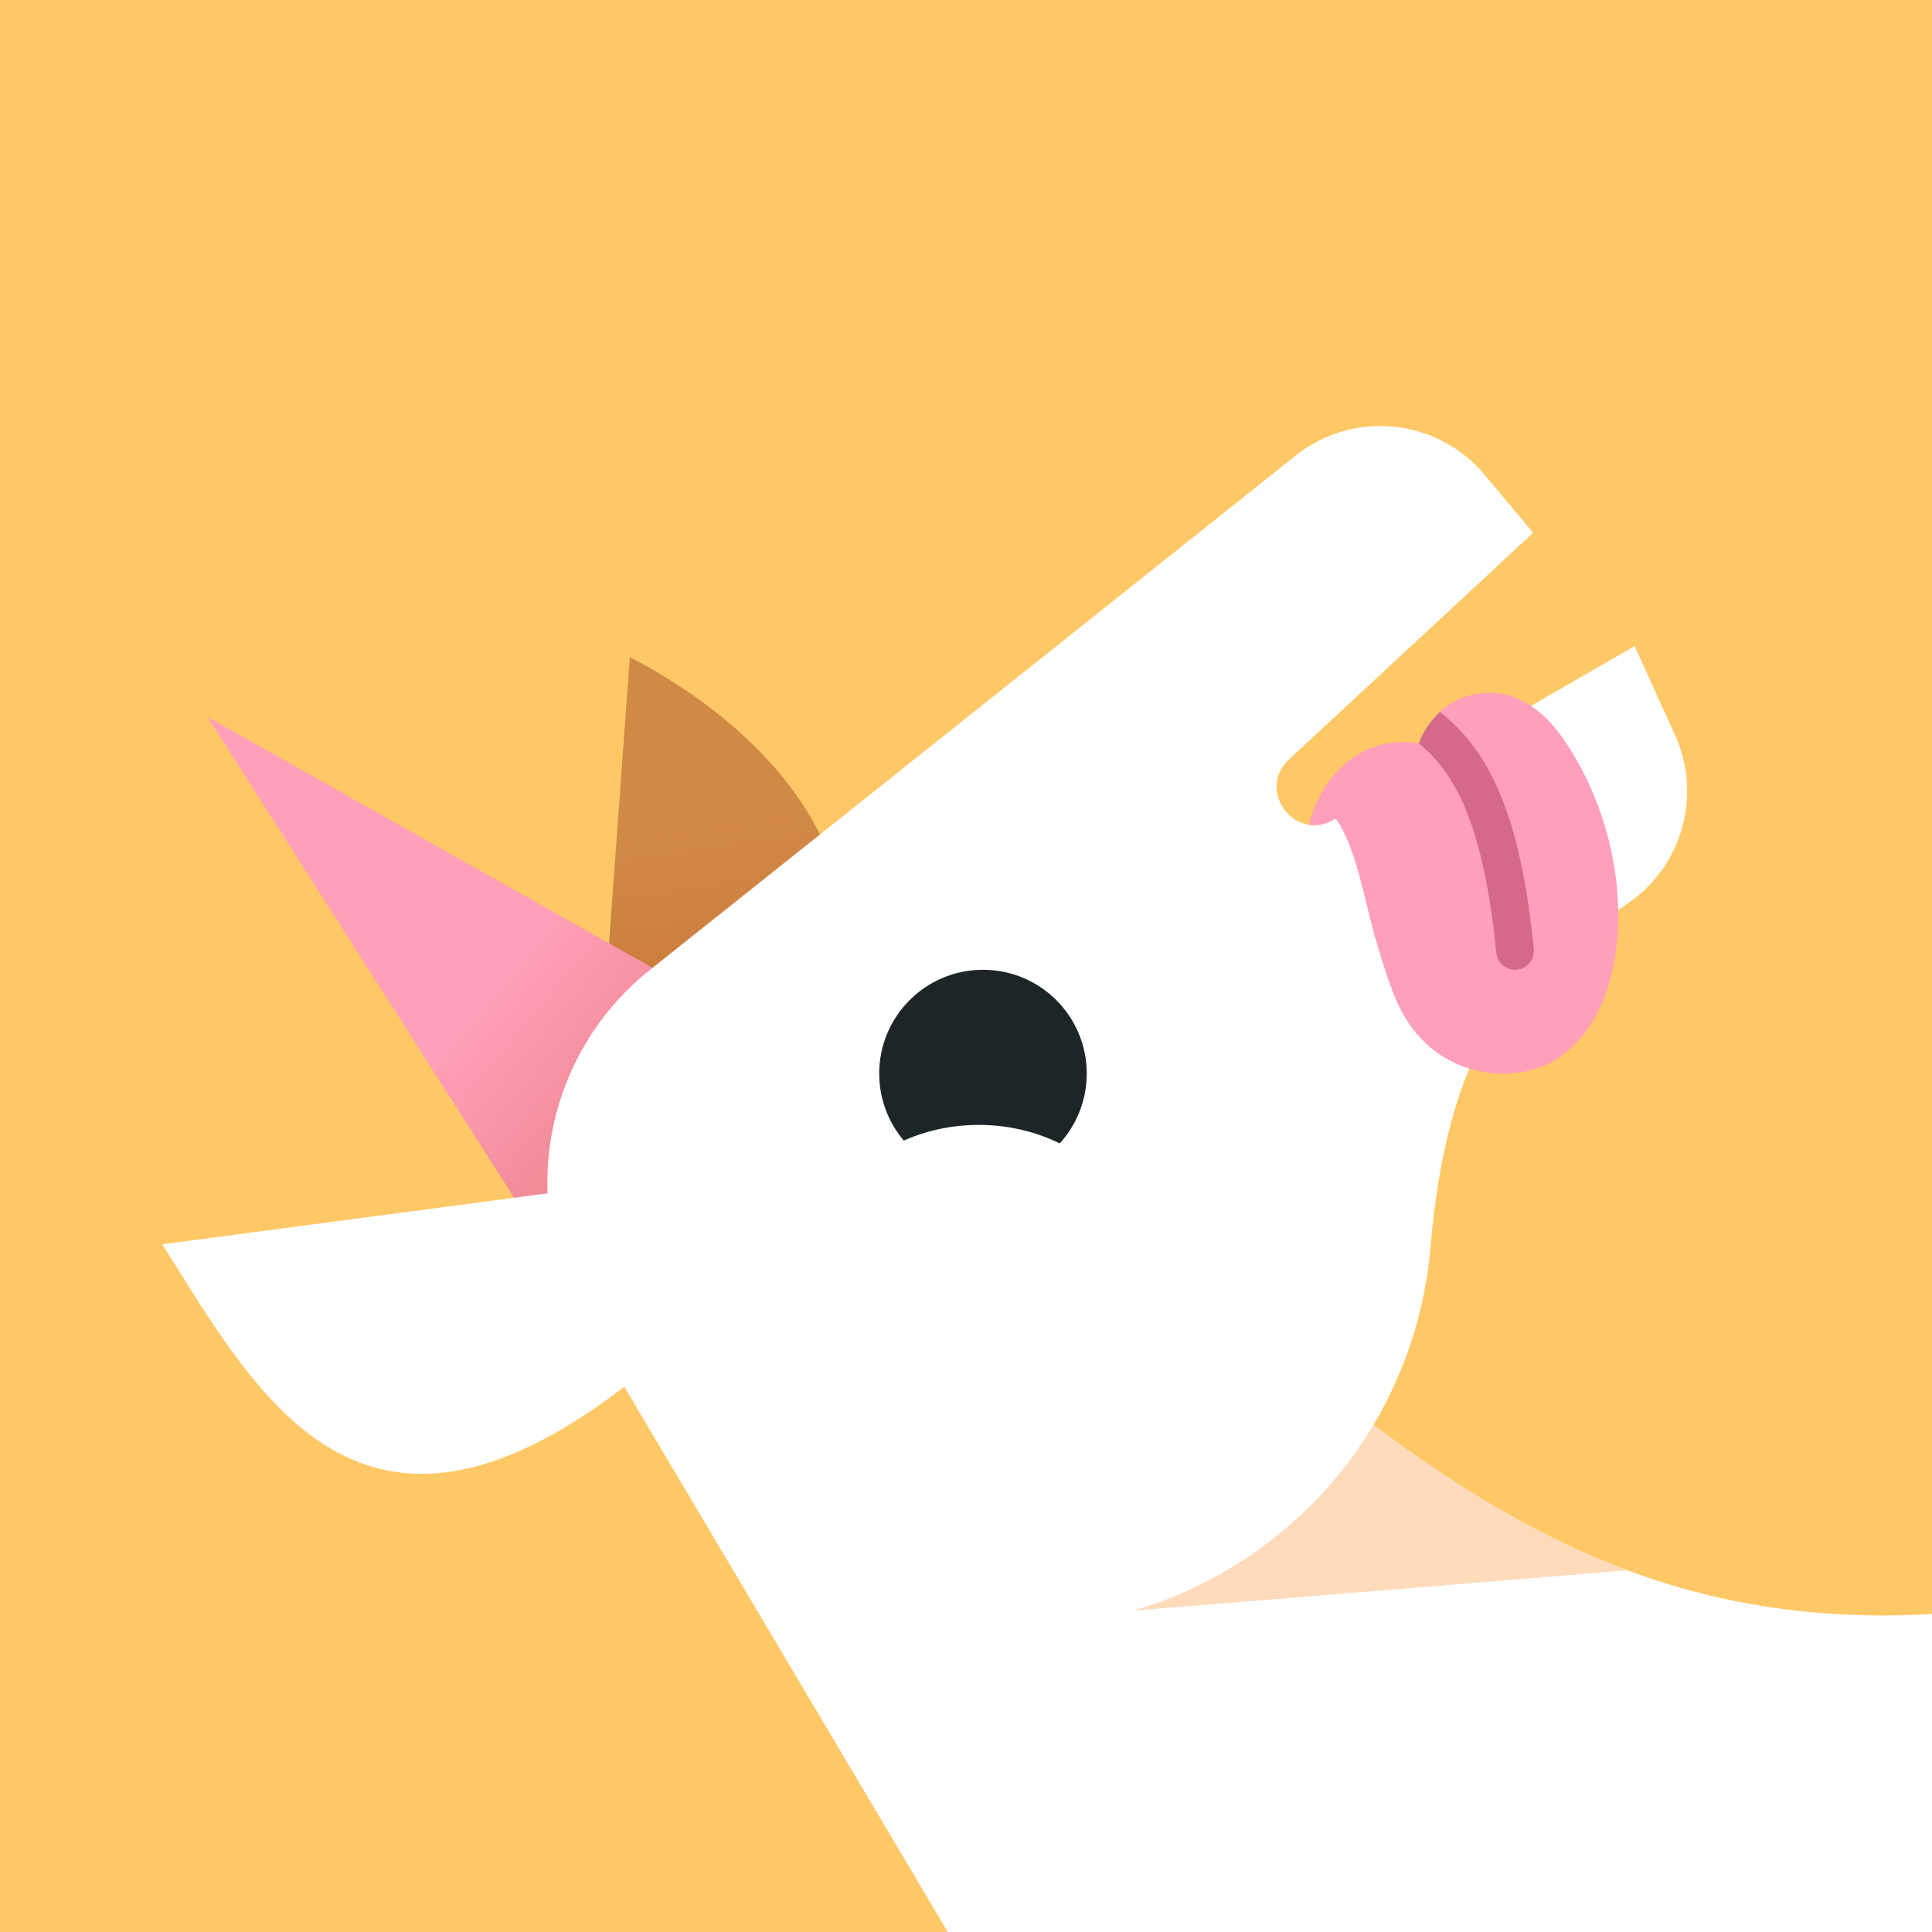 <svg width="512" height="512" viewBox="0 0 512 512" fill="none" xmlns="http://www.w3.org/2000/svg">
<g clip-path="url(#clip0)">
<rect width="512" height="512" fill="#FFC867"/>
<g filter="url(#filter0_d)">
<path d="M166.911 154.125L159.671 253.662L213.305 266.481C241.624 219.531 211.544 177.431 166.911 154.125Z" fill="url(#paint0_linear)"/>
<path d="M153.5 324.5L55 170L176.5 238.5L153.5 324.5Z" fill="url(#paint1_linear)"/>
<path d="M172.206 237.066L343.365 100.739C358.651 88.565 380.858 90.808 393.4 105.793L406.296 121.199L341.591 181.253C332.86 189.356 343.071 203.196 353.389 197.245L433.196 151.223L443.89 174.764C451.085 190.605 445.923 209.325 431.625 219.238L413.564 231.76C389.104 248.719 381.643 280.913 379.099 310.569C377.682 327.087 372.556 343.22 363.963 357.632C409.811 392.067 454.43 411.926 515.5 407.5L523 532.5L296.739 568.805L165.445 347.491C98.697 398.7 70.8 354.134 46.959 316.046C45.628 313.922 44.311 311.817 43 309.75L145.114 296.253C144.239 273.986 153.723 251.787 172.206 237.066Z" fill="white"/>
<path fill-rule="evenodd" clip-rule="evenodd" d="M280.841 283.007C285.289 278.121 288 271.627 288 264.5C288 249.312 275.688 237 260.5 237C245.312 237 233 249.312 233 264.5C233 271.276 235.451 277.48 239.515 282.274C249.815 277.574 265.737 275.663 280.841 283.007Z" fill="#1E2529"/>
<path d="M376 177C357.6 174.2 348.614 190.095 346.948 198.595C349.49 198.894 351.402 198.438 353.945 196.914C359.241 204.078 361.476 218.026 364.332 228.097C365.759 233.131 367.333 238.18 369.185 243.073C378.135 266.727 401.33 267.533 412 261C434.264 247.369 434.232 203.184 413.404 174.595C409.257 168.903 403.303 164.214 396.281 163.676C384.463 162.772 377.988 171.435 376 177Z" fill="#FF9FBA"/>
<path fill-rule="evenodd" clip-rule="evenodd" d="M376.005 176.985C380.106 180.379 383.778 184.687 386.942 191.188C391.141 199.816 394.553 212.535 396.524 232.492C396.796 235.24 399.243 237.247 401.992 236.976C404.74 236.705 406.747 234.257 406.476 231.509C404.447 210.966 400.859 196.934 395.933 186.812C391.866 178.455 386.965 172.925 381.604 168.651C378.753 171.272 376.914 174.449 376.005 176.985Z" fill="#D56A88"/>
<path fill-rule="evenodd" clip-rule="evenodd" d="M363.963 357.632C386.038 374.212 407.828 387.412 431.306 396.15L300.338 406.845C311.414 403.609 322.165 398.561 332.169 391.625C345.503 382.38 356.162 370.715 363.963 357.632Z" fill="#FFDBBB"/>
</g>
</g>
<defs>
<filter id="filter0_d" x="-7" y="62.898" width="580" height="575.907" filterUnits="userSpaceOnUse" color-interpolation-filters="sRGB">
<feFlood flood-opacity="0" result="BackgroundImageFix"/>
<feColorMatrix in="SourceAlpha" type="matrix" values="0 0 0 0 0 0 0 0 0 0 0 0 0 0 0 0 0 0 127 0"/>
<feOffset dy="20"/>
<feGaussianBlur stdDeviation="25"/>
<feColorMatrix type="matrix" values="0 0 0 0 0.95 0 0 0 0 0.691 0 0 0 0 0.351 0 0 0 1 0"/>
<feBlend mode="normal" in2="BackgroundImageFix" result="effect1_dropShadow"/>
<feBlend mode="normal" in="SourceGraphic" in2="effect1_dropShadow" result="shape"/>
</filter>
<linearGradient id="paint0_linear" x1="178.97" y1="198.074" x2="190.227" y2="274.3" gradientUnits="userSpaceOnUse">
<stop stop-color="#D18A46"/>
<stop offset="1" stop-color="#C77138"/>
</linearGradient>
<linearGradient id="paint1_linear" x1="129.761" y1="242.137" x2="210.811" y2="310.001" gradientUnits="userSpaceOnUse">
<stop stop-color="#FF9FB9"/>
<stop offset="1" stop-color="#DE716A"/>
</linearGradient>
<clipPath id="clip0">
<rect width="512" height="512" fill="white"/>
</clipPath>
</defs>
</svg>
